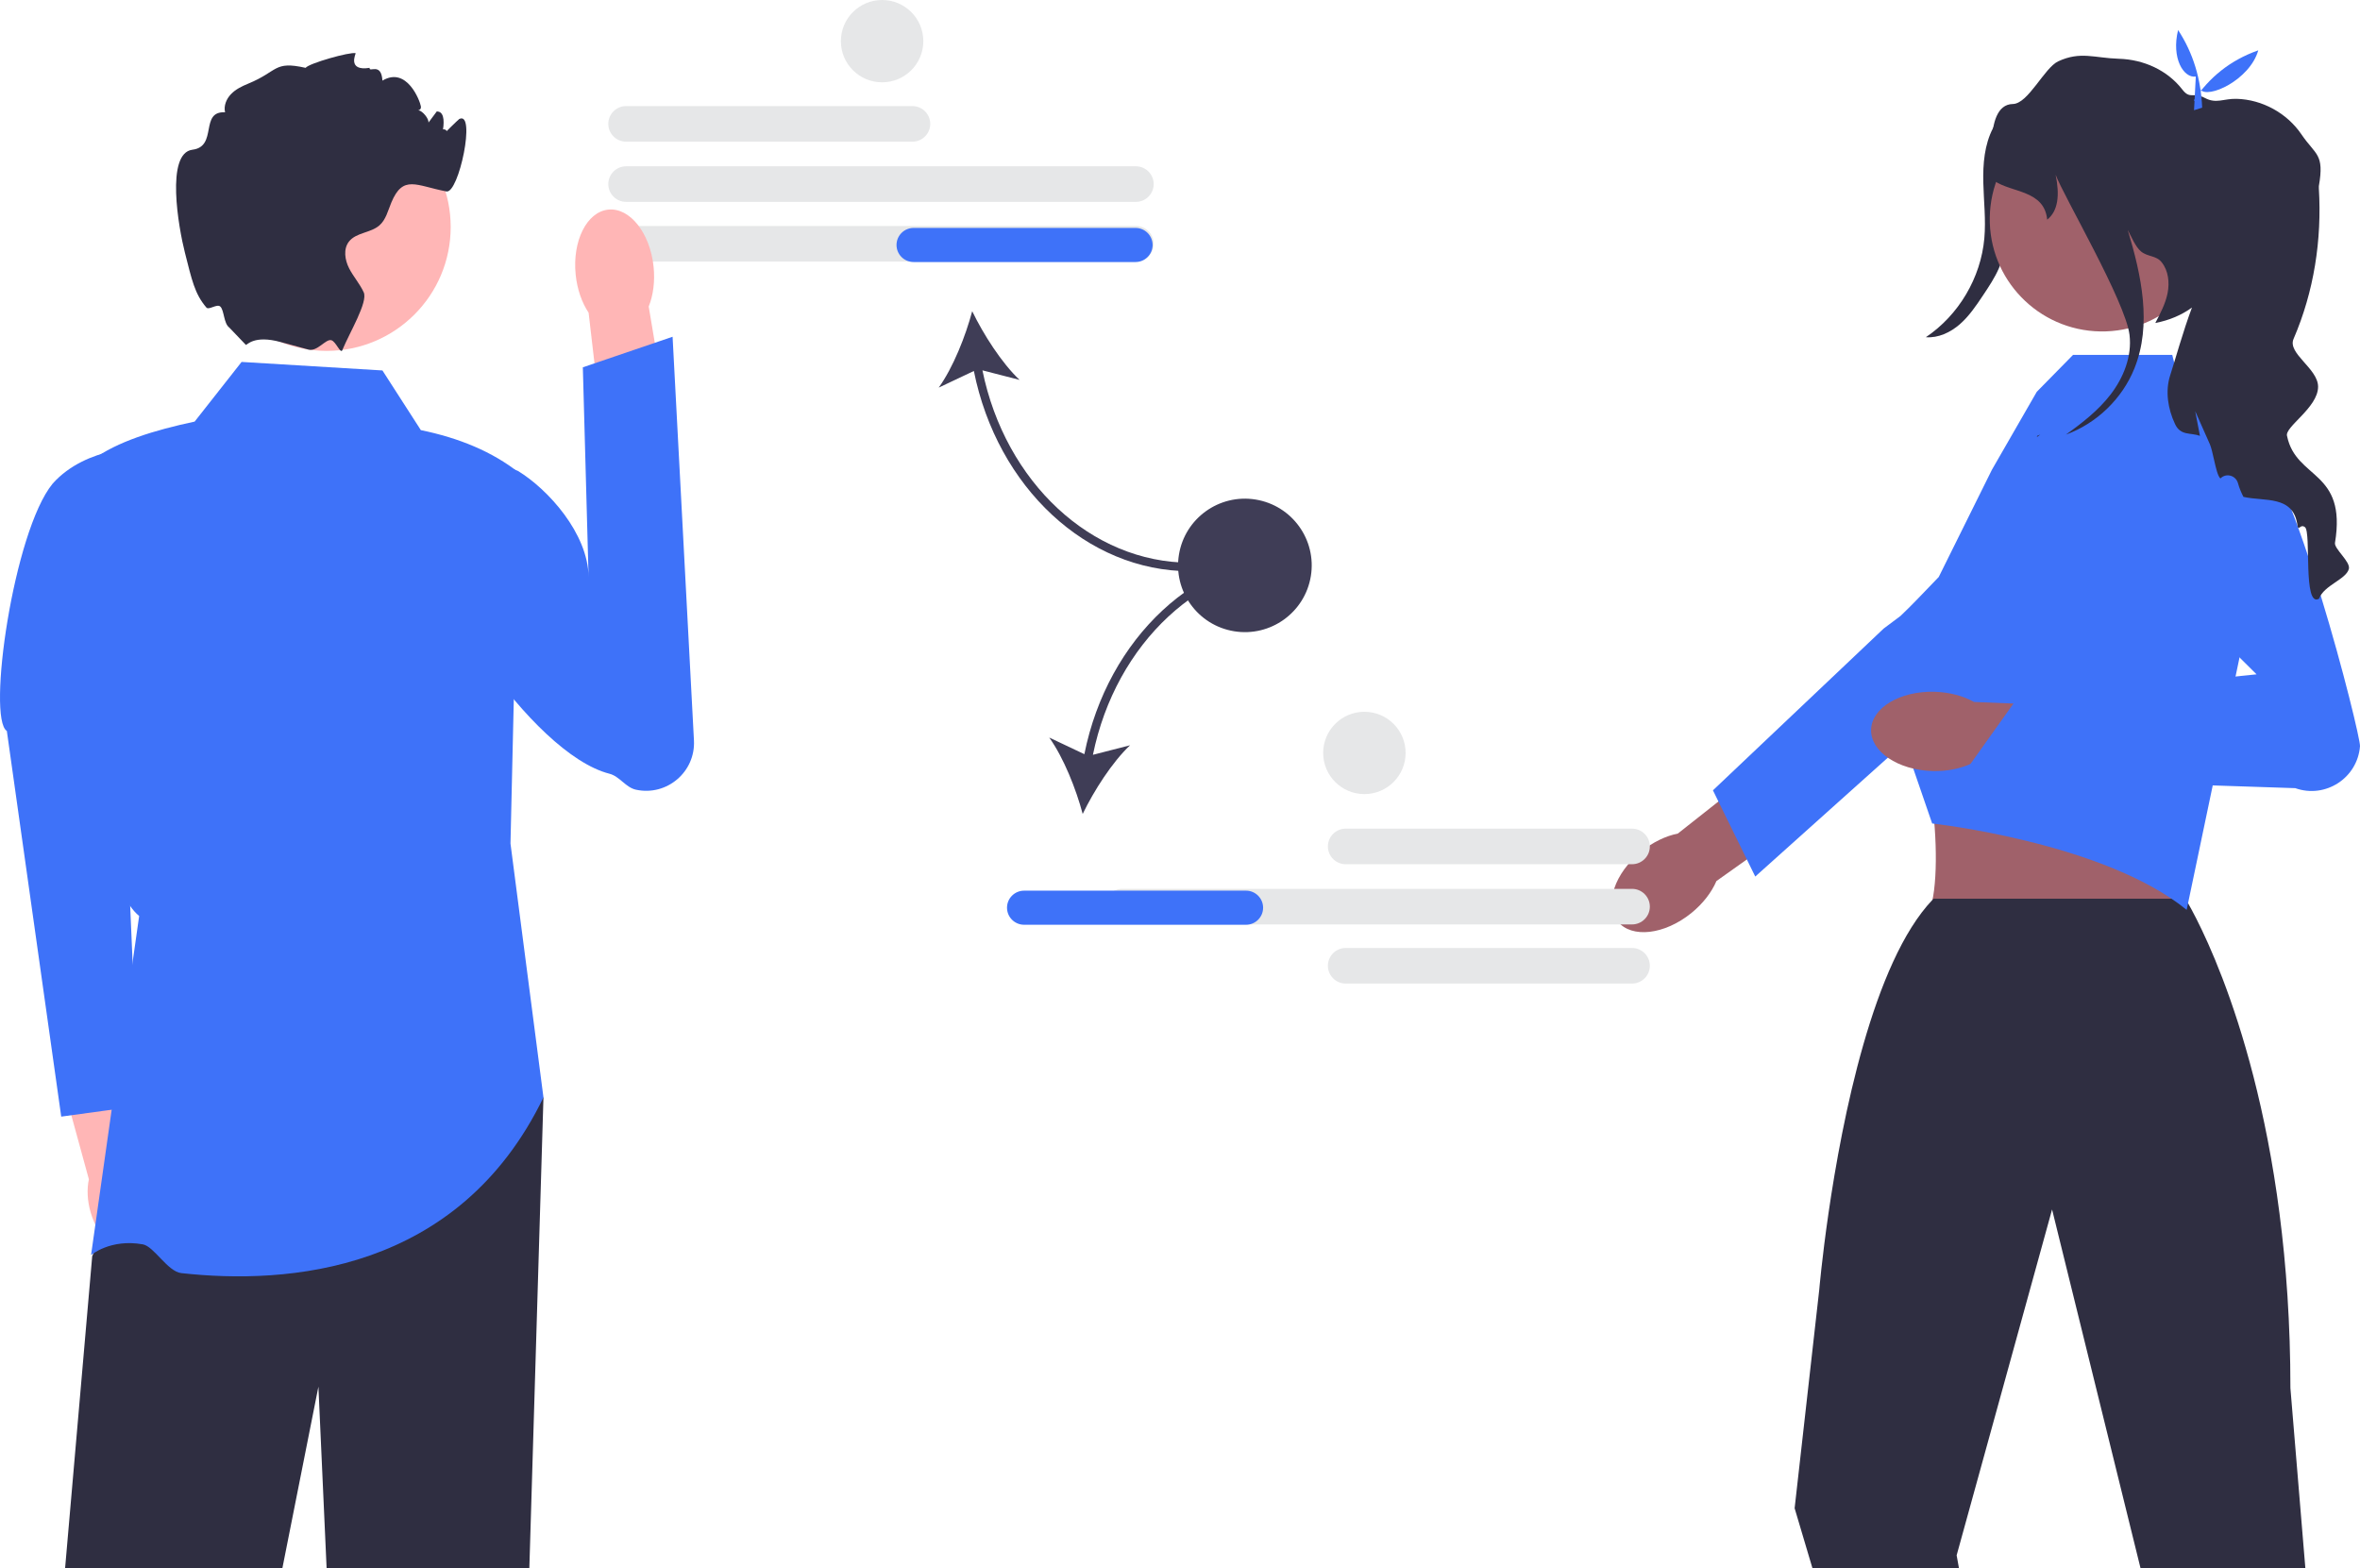 <svg width="301" height="200" viewBox="0 0 301 200" fill="none" xmlns="http://www.w3.org/2000/svg">
<g clip-path="url(#clip0_3_227)">
<path d="M116.374 18.069H79.855C78.602 18.069 77.583 17.051 77.583 15.8C77.583 14.549 78.602 13.531 79.855 13.531H116.374C117.627 13.531 118.646 14.549 118.646 15.8C118.646 17.051 117.627 18.069 116.374 18.069Z" fill="#E6E7E8"/>
<path d="M144.873 25.748H79.855C78.602 25.748 77.583 24.73 77.583 23.479C77.583 22.228 78.602 21.21 79.855 21.21H144.873C146.126 21.21 147.145 22.228 147.145 23.479C147.145 24.73 146.126 25.748 144.873 25.748Z" fill="#E6E7E8"/>
<path d="M144.873 33.358H79.855C78.602 33.358 77.583 32.341 77.583 31.09C77.583 29.839 78.602 28.821 79.855 28.821H144.873C146.126 28.821 147.145 29.839 147.145 31.09C147.145 32.341 146.126 33.358 144.873 33.358Z" fill="#E6E7E8"/>
<path d="M151.76 72.852V71.765C139.193 71.765 128.219 61.514 125.302 47.235L130.036 48.451C127.746 46.284 125.433 42.657 123.997 39.693C123.15 42.875 121.566 46.874 119.729 49.435L124.209 47.316C127.188 62.172 138.634 72.852 151.76 72.852Z" fill="#3F3D56"/>
<path d="M147.006 31.246C147.006 32.445 146.03 33.42 144.829 33.42H116.522C115.321 33.42 114.345 32.445 114.345 31.246C114.345 30.047 115.321 29.071 116.522 29.071H144.829C146.03 29.071 147.006 30.047 147.006 31.246Z" fill="#3E72F9"/>
<path d="M19.545 152.369C19.114 150.87 18.376 149.592 17.497 148.68L14.305 134.15L7.348 135.852L11.335 150.408C11.073 151.64 11.125 153.11 11.556 154.609C12.54 158.032 15.127 160.305 17.333 159.687C19.539 159.068 20.529 155.792 19.545 152.369H19.545Z" fill="#FFB6B6"/>
<path d="M18.582 57.054C18.582 57.054 11.067 56.795 6.712 61.687C1.723 67.773 -1.687 91.621 0.873 93.227L7.809 142.415L17.701 141.058L15.162 82.04L18.582 57.054V57.054Z" fill="#3E72F9"/>
<path d="M69.314 139.965L67.514 199.998H41.656L40.611 176.857L36.017 199.998H8.303L11.76 160.218L15.331 151.852L17.748 146.182L69.314 139.965Z" fill="#2F2E41"/>
<path d="M48.777 47.248L30.813 46.161L24.825 53.771C19.653 54.877 14.982 56.304 11.76 58.663C12.531 81.454 10.838 111.089 17.748 116.828L11.612 160.078C11.612 160.078 14.086 157.961 18.22 158.708C19.648 158.967 21.372 162.179 23.127 162.374C36.611 163.87 58.476 162.331 69.314 139.965L65.108 107.587L66.196 60.294C62.793 57.608 58.561 55.861 53.676 54.858L48.777 47.248V47.248H48.777Z" fill="#3E72F9"/>
<path d="M83.36 34.017C83.555 35.902 83.308 37.674 82.738 39.095L85.73 56.932L77.189 58.105L75.073 39.886C74.224 38.611 73.619 36.927 73.424 35.042C72.979 30.737 74.842 27.017 77.586 26.734C80.33 26.451 82.915 29.712 83.36 34.017V34.017H83.36H83.36Z" fill="#FFB6B6"/>
<path d="M54.965 61.657C54.07 62.974 54.319 64.455 54.106 66.235C53.2 73.789 67.696 96.111 77.726 98.681C79.042 99.018 79.792 100.436 81.12 100.721H81.12C85.056 101.566 88.72 98.446 88.508 94.432L85.783 42.95L74.337 46.848L75.069 73.577C74.996 68.04 69.905 62.401 66.048 60.056C66.048 60.056 58.236 56.837 54.965 61.657L54.965 61.657Z" fill="#3E72F9"/>
<path d="M41.659 44.754C50.398 44.754 57.482 37.679 57.482 28.953C57.482 20.226 50.398 13.152 41.659 13.152C32.92 13.152 25.835 20.226 25.835 28.953C25.835 37.679 32.92 44.754 41.659 44.754Z" fill="#FFB6B6"/>
<path d="M56.398 17.35C56.262 17.383 58.481 15.223 58.575 15.176C60.753 14.088 58.515 24.716 56.942 24.417C53.072 23.683 51.401 22.226 49.898 25.863C49.479 26.874 49.218 28.015 48.401 28.738C47.28 29.722 45.418 29.641 44.503 30.815C43.769 31.761 43.981 33.152 44.525 34.218C45.07 35.289 45.897 36.197 46.392 37.289C46.948 38.518 44.58 42.426 43.676 44.622V44.628L43.671 44.641C43.431 45.217 42.86 43.557 42.258 43.392C41.537 43.193 40.475 44.893 39.327 44.584C39.321 44.584 39.316 44.579 39.31 44.579C38.216 44.274 36.997 43.948 35.788 43.622H35.783C32.38 42.698 31.52 44.024 31.357 43.986L29.245 41.779C28.52 41.252 28.602 39.551 28.091 39.094C27.673 38.72 26.631 39.584 26.324 39.224C24.818 37.463 24.471 35.701 23.584 32.223C22.773 29.043 21.09 19.524 24.547 19.095C27.808 18.687 25.424 14.154 28.706 14.322C28.51 13.496 28.875 12.61 29.468 12.001C30.056 11.387 30.84 11.006 31.629 10.68C35.521 9.093 34.874 7.728 38.978 8.653C39.386 8.082 44.622 6.594 45.362 6.784C45.416 6.795 44.22 9.115 47.144 8.653C47.035 9.321 48.628 7.871 48.777 10.283C51.894 8.415 53.572 12.887 53.676 13.545C53.812 14.366 52.571 13.947 53.398 14.072C53.888 14.148 54.727 15.143 54.645 15.638C54.999 15.159 55.353 14.686 55.712 14.208C55.777 14.213 55.837 14.224 55.902 14.235C57.557 14.55 55.66 19.953 55.728 18.269C55.853 15.176 58.047 16.986 56.398 17.35H56.398Z" fill="#2F2E41"/>
<path d="M258.229 14.111C257.644 18.909 257.006 23.701 256.313 28.485C256.031 30.428 255.734 32.396 254.951 34.197C254.417 35.426 253.668 36.549 252.924 37.664C252.044 38.982 251.15 40.316 249.956 41.358C248.761 42.399 247.209 43.131 245.628 43.008C249.823 40.188 252.643 35.419 253.088 30.389C253.298 28.024 253.01 25.647 252.955 23.274C252.9 20.901 253.099 18.445 254.195 16.339C255.292 14.233 257.458 12.547 259.834 12.607L258.229 14.111H258.229Z" fill="#2F2E41"/>
<path d="M215.713 116.455C212.3 119.22 208.104 119.702 206.343 117.533C204.581 115.364 205.92 111.364 209.333 108.6C210.827 107.39 212.471 106.617 213.996 106.312L228.606 94.779L233.88 101.741L218.917 112.372C218.304 113.798 217.207 115.245 215.713 116.455H215.713L215.713 116.455L215.713 116.455Z" fill="#A0616A"/>
<path d="M218.473 100.798L240.244 80.169L242.421 78.539C242.421 78.539 254.918 66.38 258.154 66.102C259.525 65.984 260.896 66.326 262.05 67.075C263.916 68.282 264.882 70.271 264.882 72.275C264.882 73.949 264.206 75.632 262.824 76.871L242.893 94.739L234.414 102.339L223.869 111.795L222.797 109.614L219.172 102.225L218.473 100.798V100.798L218.473 100.798H218.473Z" fill="#3E72F9"/>
<path d="M265.024 86.837L243.226 93.504C246.876 94.531 248.404 116.737 245.007 117.427C245.007 117.427 281.134 119.993 279.162 117.427C276.76 114.299 279.982 93.513 281.519 93.504L265.024 86.837Z" fill="#A0616A"/>
<path d="M294.03 200L292.124 177.038C292.124 168.825 291.591 161.405 290.736 154.789C287.312 128.234 278.728 114.623 278.728 114.623H246.61C246.567 114.672 246.523 114.71 246.48 114.759L246.474 114.764C238.897 122.717 234.956 142.716 233.203 154.789C232.37 160.535 232.032 164.487 232.032 164.487L228.891 192.362L231.161 200H249.849L249.555 198.364L261.58 154.789L261.727 154.256L261.858 154.789L273.006 200H294.03V200Z" fill="#2F2E41"/>
<path d="M247.269 73.592L254.055 59.911L259.774 49.972L264.398 45.266H277.054L278.232 49.972L285.301 53.893L287.802 73.502L278.893 116.047C268.29 107.419 246.434 105.029 246.434 105.029L242.893 94.739L240.552 82.342L240.27 80.859L247.269 73.592V73.592V73.592Z" fill="#3E72F9"/>
<path d="M246.454 98.339C242.061 98.215 238.564 95.851 238.643 93.059C238.723 90.267 242.348 88.105 246.742 88.23C248.665 88.284 250.416 88.768 251.771 89.529L270.38 90.289L269.836 99.002L251.549 97.327C250.153 98.01 248.377 98.394 246.454 98.339L246.454 98.34V98.339Z" fill="#A0616A"/>
<path d="M270.252 68.601L287.806 86.004L257.23 89.13L250.124 99.111L292.742 100.522C296.587 101.889 300.683 99.236 300.999 95.172V95.172C301.106 93.8 292.351 58.984 287.05 55.751C280.838 51.963 270.252 68.601 270.252 68.601L273.719 62.837L270.252 68.601Z" fill="#3E72F9"/>
<path d="M282.446 28.19C282.573 20.285 276.26 13.774 268.344 13.646C260.428 13.519 253.908 19.823 253.78 27.728C253.652 35.633 259.966 42.144 267.882 42.271C275.797 42.399 282.318 36.094 282.446 28.19Z" fill="#A0616A"/>
<path d="M299.579 72.559C299.22 73.918 296.422 74.619 295.769 76.364C293.689 77.549 294.816 67.868 293.978 67.232C293.33 66.748 293.156 67.917 293.009 66.911C292.453 63.139 288.823 63.981 286.133 63.372C285.829 62.78 285.595 62.204 285.442 61.644C285.17 60.633 283.929 60.279 283.194 61.024C282.862 60.73 282.622 59.692 282.388 58.654C282.219 57.898 282.051 57.143 281.855 56.664L279.982 52.446L280.586 55.588C279.362 55.148 278.126 55.604 277.413 54.093C276.498 52.153 276.134 49.88 276.798 47.842C277.402 45.994 278.42 42.292 279.568 39.226C278.267 40.166 276.705 40.851 274.892 41.194C275.535 39.976 276.188 38.737 276.46 37.383C276.727 36.029 276.564 34.524 275.703 33.447C274.996 32.561 273.951 32.784 273.069 32.072C272.383 31.518 271.79 30.099 271.376 29.322C273.14 35.176 274.473 41.395 272.23 46.983C270.679 50.853 267.413 54.001 263.493 55.43C265.578 53.941 267.614 52.354 269.177 50.331C270.848 48.163 271.936 45.423 271.604 42.705C271.082 38.438 263.156 24.94 262.182 22.287C262.715 24.88 262.508 26.902 261.104 28.017C260.739 24.255 256.634 24.598 254.397 23.092C254.397 23.092 252.666 13.323 256.727 13.264C258.687 13.236 260.739 8.638 262.519 7.817C265.361 6.507 267.103 7.398 270.254 7.496C273.401 7.589 276.422 8.942 278.344 11.426C279.351 12.726 279.721 11.693 281.234 12.503C282.671 13.269 283.64 12.557 285.268 12.606C288.529 12.693 291.691 14.432 293.52 17.123C295.349 19.82 296.476 19.569 295.752 23.739C295.741 23.788 295.741 23.886 295.752 24.032C296.15 30.599 295.132 37.182 292.524 43.227C291.719 45.086 295.659 47.005 295.654 49.326C295.649 52.022 291.299 54.479 291.702 55.632C292.856 61.182 299.34 59.948 297.81 69.238C297.685 69.993 299.819 71.651 299.579 72.559Z" fill="#2F2E41"/>
<path d="M259.867 55.561C259.986 55.523 260.106 55.48 260.226 55.431C260.074 55.539 259.927 55.643 259.774 55.752L259.867 55.561H259.867Z" fill="#2F2E41"/>
<path d="M280.058 9.763C278.499 9.995 276.915 7.411 277.8 3.828C279.729 6.774 280.716 10.091 280.871 13.734L279.831 14.056L280.058 9.763Z" fill="#3E72F9"/>
<path d="M288.025 6.419C286.961 10.184 281.557 12.704 280.603 11.394L280.493 13.639L279.825 12.781C281.763 9.903 284.405 7.695 288.025 6.419H288.025Z" fill="#3E72F9"/>
<path d="M169.362 107.955C169.362 106.704 170.382 105.686 171.634 105.686H208.153C209.406 105.686 210.425 106.704 210.425 107.955C210.425 109.206 209.406 110.224 208.153 110.224H171.634C170.382 110.224 169.362 109.206 169.362 107.955Z" fill="#E6E7E8"/>
<path d="M169.362 123.175C169.362 121.924 170.382 120.906 171.634 120.906H208.153C209.406 120.906 210.425 121.924 210.425 123.175C210.425 124.426 209.406 125.444 208.153 125.444H171.634C170.382 125.444 169.362 124.426 169.362 123.175Z" fill="#E6E7E8"/>
<path d="M143.135 117.903C141.882 117.903 140.863 116.885 140.863 115.634C140.863 114.383 141.882 113.365 143.135 113.365H208.153C209.406 113.365 210.425 114.383 210.425 115.634C210.425 116.885 209.406 117.903 208.153 117.903H143.135Z" fill="#E6E7E8"/>
<path d="M138.302 96.188L133.822 94.068C135.659 96.629 137.242 100.628 138.09 103.811C139.525 100.846 141.839 97.219 144.129 95.053L139.394 96.269C142.312 81.99 153.286 71.739 165.853 71.739V70.652C152.726 70.652 141.281 81.332 138.302 96.188Z" fill="#3F3D56"/>
<path d="M158.922 117.944H130.615C129.414 117.944 128.437 116.969 128.437 115.77C128.437 114.571 129.414 113.596 130.615 113.596H158.922C160.122 113.596 161.099 114.571 161.099 115.77C161.099 116.969 160.122 117.944 158.922 117.944Z" fill="#3E72F9"/>
<path d="M167.189 73.475C167.943 68.835 164.788 64.464 160.141 63.711C155.495 62.958 151.117 66.109 150.363 70.749C149.609 75.389 152.764 79.76 157.411 80.513C162.057 81.266 166.435 78.115 167.189 73.475Z" fill="#3F3D56"/>
<path d="M112.505 10.499C115.409 10.499 117.762 8.149 117.762 5.25C117.762 2.35 115.409 0 112.505 0C109.602 0 107.248 2.35 107.248 5.25C107.248 8.149 109.602 10.499 112.505 10.499Z" fill="#E6E7E8"/>
<path d="M174.018 101.28C176.921 101.28 179.275 98.93 179.275 96.03C179.275 93.131 176.921 90.781 174.018 90.781C171.115 90.781 168.761 93.131 168.761 96.03C168.761 98.93 171.115 101.28 174.018 101.28Z" fill="#E6E7E8"/>
</g>
<defs>
<clipPath id="clip0_3_227">
<rect width="301" height="200" fill="white"/>
</clipPath>
</defs>
</svg>

